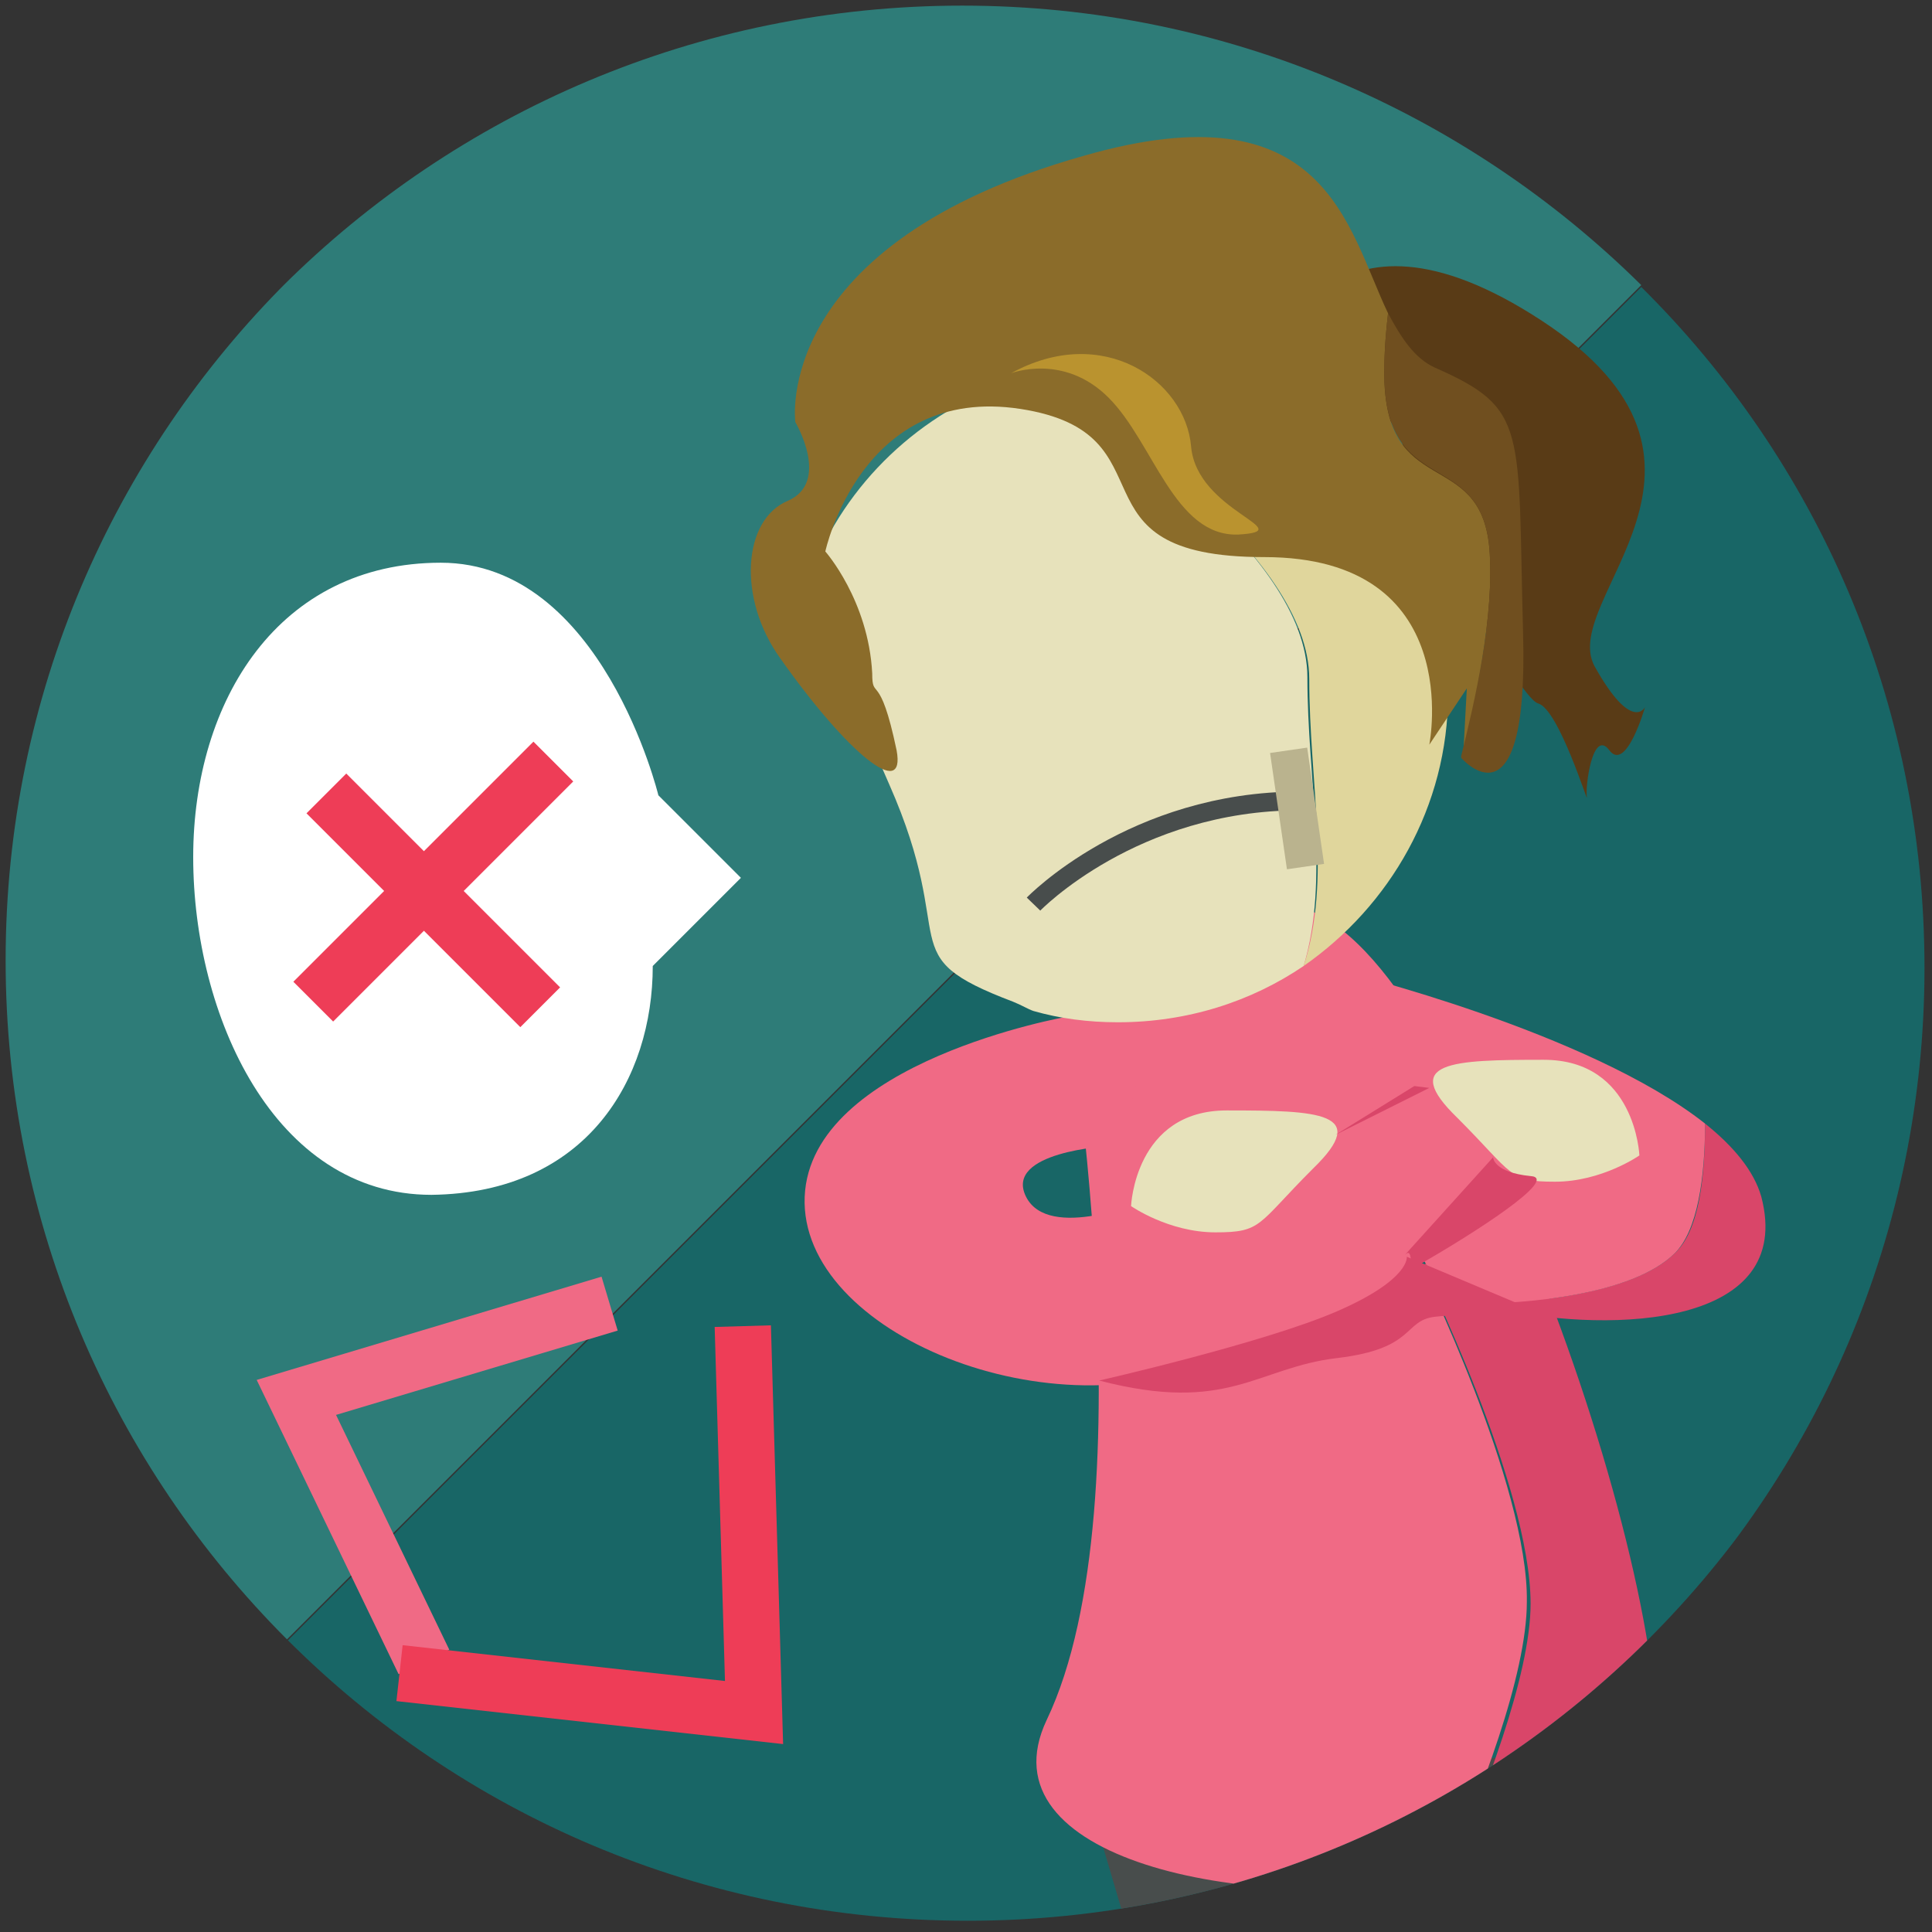 <?xml version="1.0" encoding="utf-8"?>
<!-- Generator: Adobe Illustrator 19.1.0, SVG Export Plug-In . SVG Version: 6.00 Build 0)  -->
<svg version="1.1" id="Layer_1" xmlns:sketch="http://www.bohemiancoding.com/sketch/ns"
	 xmlns="http://www.w3.org/2000/svg" xmlns:xlink="http://www.w3.org/1999/xlink" x="0px" y="0px" width="103px" height="103px"
	 viewBox="-254 345 103 103" style="enable-background:new -254 345 103 103;" xml:space="preserve">
<rect x="-254" y="345" width="103" height="103" fill="#333333" stroke="none"/>
<style type="text/css">
	.st0{clip-path:url(#SVGID_2_);}
	.st1{fill:#2E7C78;}
	.st2{fill:#186666;}
	.st3{clip-path:url(#SVGID_2_);fill:#484D4C;}
	.st4{fill:none;stroke:#F06A85;stroke-width:3;stroke-miterlimit:10;}
	.st5{fill:none;stroke:#EE3D57;stroke-width:3;stroke-miterlimit:10;}
	.st6{clip-path:url(#SVGID_2_);fill:#FFFFFF;}
	.st7{fill:#F06A85;}
	.st8{fill:#D94669;}
	.st9{fill:#E7E2BB;}
	.st10{clip-path:url(#SVGID_2_);fill:#D94669;}
	.st11{fill:#E0D69C;}
	.st12{clip-path:url(#SVGID_2_);fill:none;stroke:#484D4C;stroke-miterlimit:10;}
	.st13{clip-path:url(#SVGID_2_);fill:none;stroke:#BAB38E;stroke-width:2;stroke-miterlimit:10;}
	.st14{clip-path:url(#SVGID_2_);fill:#593B16;}
	.st15{fill:#8B6C2A;}
	.st16{fill:#704F1F;}
	.st17{clip-path:url(#SVGID_2_);fill:#BA932F;}
</style>
<title>Slice 1</title>
<desc>Created with Sketch.</desc>
<g>
	<defs>
		<path id="SVGID_1_" d="M-151.1,396.2c0,28.3-23,51.2-51.3,51.2c-14.2,0-27-5.7-36.3-15c-9.3-9.3-15-22.1-15-36.2
			c0-28.3,23-51.2,51.3-51.2c14.1,0,26.9,5.7,36.2,14.9C-156.8,369.2-151.1,382-151.1,396.2z"/>
	</defs>
	<clipPath id="SVGID_2_">
		<use xlink:href="#SVGID_1_"  style="overflow:visible;"/>
	</clipPath>
	<g class="st0">
		<path class="st1" d="M-202.7,345.3c-28.3,0-51.3,22.9-51.3,51.2c0,14.1,5.7,26.9,15,36.2l72.5-72.5
			C-175.8,351-188.6,345.3-202.7,345.3z"/>
		<path class="st2" d="M-166.5,360.3l-72.5,72.5c9.3,9.3,22.1,15,36.3,15c28.3,0,51.3-22.9,51.3-51.2
			C-151.4,382.3-157.2,369.5-166.5,360.3z"/>
	</g>
	<polygon class="st3" points="-195.8,441.4 -192.5,452.6 -175.8,453.3 -171.8,438.4 	"/>
	<g class="st0">
		<polyline class="st4" points="-221.5,414.5 -238.2,419.5 -231.4,433.6 		"/>
		<polyline class="st5" points="-232.7,434.2 -213.8,436.3 -214.4,415.7 		"/>
	</g>
	<path class="st6" d="M-219.2,396.5l4.7-4.7l-4.4-4.4c0,0-3-12.4-11.6-12.4c-8.6,0-13.2,7.3-13.2,15.7c0,8.4,4.3,18,12.7,18
		C-222.7,408.6-219.2,402.5-219.2,396.5z"/>
	<g class="st0">
		<line class="st5" x1="-236.6" y1="387.3" x2="-225.2" y2="398.7"/>
		<line class="st5" x1="-237.3" y1="398.4" x2="-224.5" y2="385.6"/>
	</g>
	<g class="st0">
		<path class="st7" d="M-178.3,412.4l4.1-2.6l1,0.1c-4.2-9.9-8.4-17-13.2-16.8c-9.6,0.3-10.8,4.6-10.8,4.6s4.6,27.3-1,39
			c-3.5,7.4,10.5,10.3,21.1,8.5c2-4.4,4.5-10.9,4.5-14.8C-172.5,424.2-178.3,412.4-178.3,412.4z"/>
		<path class="st8" d="M-165.7,437.4c0-5.8-3.1-17.4-7.4-27.4l-1-0.1l-4.1,2.6c0,0,5.8,11.7,5.8,18c0,3.8-2.5,10.3-4.5,14.8
			C-170.8,444.1-165.7,441.6-165.7,437.4z"/>
	</g>
	<g class="st0">
		<path class="st8" d="M-160.1,408.8c-0.4-1.4-1.5-2.7-3-3.9c0,2.8-0.3,5.7-1.6,6.9c-2.3,2.3-8.3,2.7-10.6,2.7
			c0.4,0.1,0.8,0.3,1.2,0.3C-167.9,416.1-158.3,415.7-160.1,408.8z"/>
		<path class="st7" d="M-163.1,404.9c-6.2-4.9-19.3-8.1-19.3-8.1l3.7,9.8c0,0-1.5,6.1,3.4,7.9c2.4,0,8.3-0.4,10.6-2.7
			C-163.5,410.6-163.1,407.8-163.1,404.9z"/>
	</g>
	<g class="st0">
		<path class="st9" d="M-166.6,406.6c0,0-0.2-5.1-5.1-5.1s-7.7,0.1-4.6,3.1c3,3,2.7,3.4,5.2,3.4C-168.6,408-166.6,406.6-166.6,406.6
			z"/>
		<path class="st7" d="M-197.1,399.2c0,0-13.7,2.4-14,9.6c-0.3,7.3,13.3,12.8,22.1,8.6c8.8-4.2,3.9-8.1,3.9-8.1l-7.8-0.3
			c0,0-5.2,2.2-6.4-0.2c-1.2-2.4,4.4-2.7,4.4-2.7S-190.3,399.9-197.1,399.2z"/>
		<path class="st9" d="M-193.7,409.3c0,0,0.2-5.1,5.1-5.1s7.7,0.1,4.6,3.1c-3,3-2.7,3.4-5.2,3.4
			C-191.7,410.7-193.7,409.3-193.7,409.3z"/>
		<path class="st8" d="M-195.4,418.6c0,0,8.8-2,12.7-3.7s3.7-2.9,3.7-2.9l7.6,3.2c0,0-4.4-0.2-6.1,0c-1.7,0.2-1,1.7-5.2,2.2
			C-187,417.9-188.5,420.4-195.4,418.6z"/>
		<polygon class="st8" points="-182.8,405.5 -177.8,403 -178.6,402.9 		"/>
	</g>
	<path class="st10" d="M-179.1,411.9l4.7-5.2c0,0,0,0.8,2,1c1.6,0.1-3.1,3.1-5.9,4.7C-179,412.9-178.6,411.4-179.1,411.9z"/>
	<g class="st0">
		<path class="st9" d="M-184.3,381.1c0-6.6-11.2-14-14.7-16.1c-5.1,1.4-9.3,5-11.4,9.7c0.4,2.3,1.3,6.5,3.8,12.1
			c3.8,8.6,0,9.1,6.6,11.6c0.5,0.2,0.8,0.4,1.1,0.5c1.4,0.4,2.9,0.6,4.5,0.6c3.7,0,7.1-1.1,9.9-3
			C-183.1,391.8-184.3,386.6-184.3,381.1z"/>
		<path class="st11" d="M-176.8,382c0-9.7-7.9-17.5-17.5-17.5c-1.6,0-3.1,0.2-4.6,0.6c3.5,2.1,14.7,9.5,14.7,16.1
			c0,5.5,1.2,10.7-0.3,15.3C-179.9,393.3-176.8,388-176.8,382z"/>
	</g>
	<path class="st12" d="M-198.9,393.2c0,0,5.3-5.5,14.2-5.5"/>
	<line class="st13" x1="-185.3" y1="385" x2="-184.4" y2="391.2"/>
	<path class="st14" d="M-186,364.2c0,0,2.6-9.7,14.2-2.1c11.6,7.6,0.9,14.8,2.8,18.4c2,3.6,2.7,2.2,2.7,2.2s-1,3.5-1.9,2.3
		s-1.3,2-1.2,2.5c0.1,0.5-1.5-4.7-2.6-5c-1.1-0.3-6.6-10.7-7.2-13.7S-186,364.2-186,364.2z"/>
	<g class="st0">
		<path class="st15" d="M-174.6,374.2c-0.5-5.4-5.6-2.5-5.6-9.3c0-1.3,0.1-2.3,0.2-3.2c-2.2-4.6-3.3-12.1-16.2-8.4
			c-16.7,4.7-15.4,14.2-15.4,14.2s1.9,3.2-0.4,4.2c-2.4,1-2.7,5.2-0.4,8.4c3.6,5.1,6.7,7.6,6.2,4.9c-0.9-4.3-1.3-2.6-1.3-4.1
			c-0.2-3.9-2.5-6.5-2.5-6.5s1.9-8.9,10.4-7.6c8.4,1.3,2.2,7.9,13,7.9c10.8,0,8.8,10,8.8,10l2-3l-0.2,3.7
			C-175.4,382.5-174.3,377.8-174.6,374.2z"/>
		<path class="st16" d="M-172.8,378.8c-0.3-11,0.3-12-4.7-14.2c-1.1-0.5-1.8-1.6-2.5-2.9c-0.1,0.9-0.2,1.9-0.2,3.2
			c0,6.7,5.1,3.9,5.6,9.3c0.3,3.6-0.8,8.3-1.5,11.1l0,0.1C-176.2,385.3-172.5,389.7-172.8,378.8z"/>
	</g>
	<path class="st17" d="M-200.1,364.9c0,0,2.8-1.1,5.2,1.3s3.5,7.4,6.9,7.3c3.4-0.2-2.2-1.2-2.5-4.7
		C-190.8,365.3-195.2,362.2-200.1,364.9z"/>
</g>
</svg>
